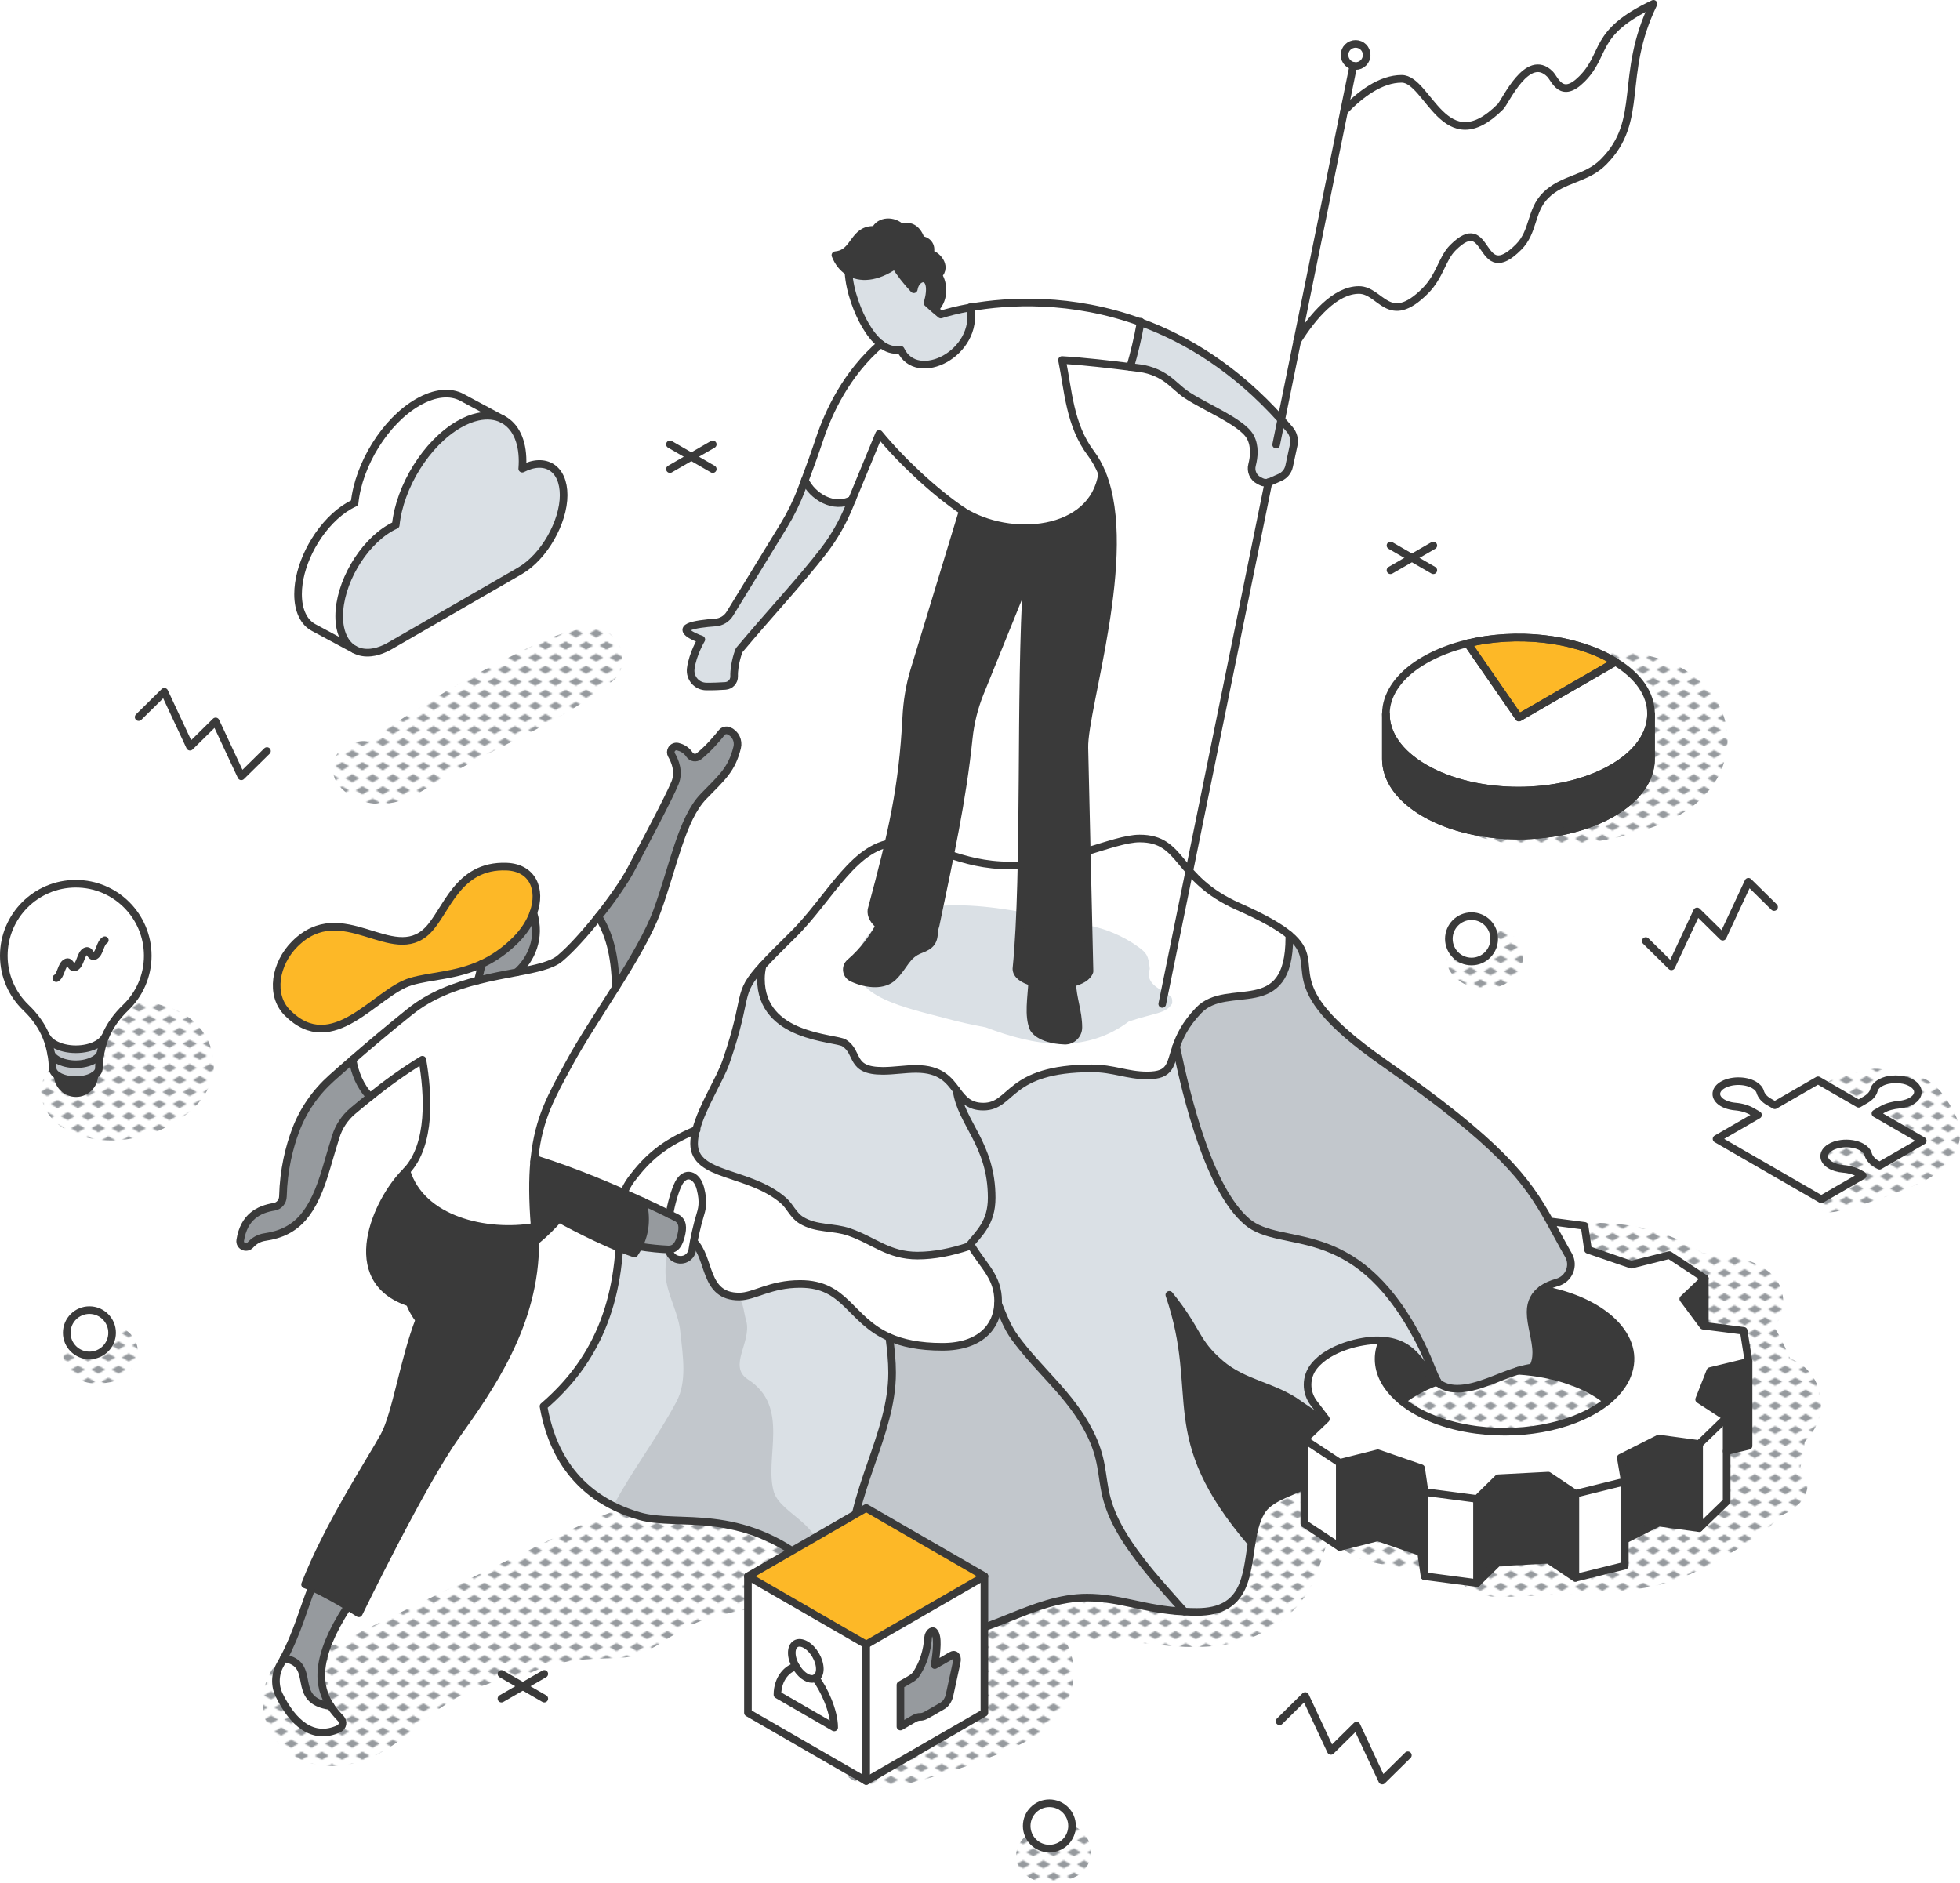 <?xml version="1.0" encoding="UTF-8"?>
<svg id="Calque_2" data-name="Calque 2" xmlns="http://www.w3.org/2000/svg" xmlns:xlink="http://www.w3.org/1999/xlink" viewBox="0 0 1542.87 1482.16">
  <defs>
    <style>
      .cls-1, .cls-2, .cls-3 {
        fill: none;
      }

      .cls-4 {
        fill: #c2c7cc;
      }

      .cls-5 {
        fill: #969a9e;
      }

      .cls-6, .cls-7 {
        fill: #fff;
      }

      .cls-6, .cls-2, .cls-3 {
        stroke: #3a3a3a;
        stroke-linecap: round;
        stroke-linejoin: round;
      }

      .cls-6, .cls-3 {
        stroke-width: 6px;
      }

      .cls-8 {
        fill: #3a3a3a;
      }

      .cls-9 {
        fill: #dae0e5;
      }

      .cls-10 {
        fill: #fdb827;
      }

      .cls-11 {
        fill: url(#New_Pattern);
      }

      .cls-2 {
        stroke-width: 3px;
      }

      .cls-12 {
        clip-path: url(#clippath);
      }
    </style>
    <clipPath id="clippath">
      <rect class="cls-1" x="0" width="16" height="19"/>
    </clipPath>
    <pattern id="New_Pattern" data-name="New Pattern" x="0" y="0" width="16" height="19" patternTransform="translate(-418.68 926.2)" patternUnits="userSpaceOnUse" viewBox="0 0 16 19">
      <g>
        <rect class="cls-1" x="0" width="16" height="19"/>
        <g class="cls-12">
          <polygon class="cls-5" points="16 22.18 10.5 19 16 15.82 21.5 19 16 22.18"/>
          <polygon class="cls-5" points="0 22.18 -5.5 19 0 15.82 5.5 19 0 22.18"/>
          <polygon class="cls-5" points="8 12.68 2.5 9.5 8 6.32 13.5 9.5 8 12.68"/>
          <polygon class="cls-5" points="16 3.18 10.5 0 16 -3.18 21.5 0 16 3.18"/>
          <polygon class="cls-5" points="0 3.18 -5.5 0 0 -3.18 5.5 0 0 3.18"/>
        </g>
      </g>
    </pattern>
  </defs>
  <g id="shadow">
    <path class="cls-11" d="M162.37,816.5c5.78,10.39,7.92,23.72,3.79,35.06-3.63,9.99-10.21,18.32-18.47,24.93-15.01,12.01-31.8,18.62-50.86,20.8-16.12,1.84-35.41-1.14-48.96-10.58-10.13-7.05-16.89-18.52-15.2-31.1.97-7.22,4.87-13.52,10.46-17.09-.08-9.27,2.74-18.64,8.65-26.51,13.48-17.93,34.43-24.31,56.28-23.47,21.36.82,43.33,8.21,54.31,27.96ZM1432.92,1112.53c-1.48,8.66-6.35,16.08-12.27,22.54-.89,6.87-1.94,13.61-3.42,20.19.6.59,1.18,1.23,1.73,1.94,4.71,6.1,5.13,14.16,1.47,20.89-3.91,7.2-11.54,12.38-20.01,15.55-.45.6-.89,1.21-1.36,1.8-6.39,8.01-15.07,14.07-23.73,19.4-8.08,4.98-16.24,9.86-24.56,14.43-18.4,10.1-37.82,18.28-58.71,21.15-21.95,3.01-44.19,3.82-66.31,4.9-10.54.51-21.1,1.25-31.64,1.48-5.43.12-10.91.37-16.33.28-3.37-.06-6.85-.7-10.16-1.45-2.29-.52-4.14-1.32-6.35-2.15.78.29,2.56,1.08-.97-.25-6-2.25-10.37-6.51-11.3-12.99-1.19-.05-2.39-.09-3.58-.16-15.31-.89-30.5-3.76-45.56-6.55-6.89-1.28-13.93-2.27-20.72-3.95-3.71-.92-7.49-1.92-11.01-3.4-3.04-1.28-5.08-2.93-7.79-4.75,1.2,1.33.86,1.16-1.03-.5-1.12-.66-2.03-1.52-2.75-2.59-4.44-5.45-5.49-11.83-3.05-17.29-.23.28-.44.54-.58.75-1.98,2.89-3.81,5.89-5.48,8.97-.83,1.54-1.57,3.13-2.38,4.69-1.96,3.77-.15-.16.35-1.11-3.16,5.11-4.43,12.3-6.52,17.91-2.76,7.4-5.69,15.03-9.91,21.77-13.05,20.83-35.17,34.59-59.01,39.65-25.25,5.35-49.96,2.29-75.27-.63-12.8-1.48-25.55-2.42-38.44-1.98-5.78.2-11.55.45-17.3,1.04,1.2,2.31,2.26,4.7,3.16,7.17,7.9,21.57-.33,46.56-17.91,60.73-16.19,13.05-35.92,20.02-55.17,27.33-18.91,7.18-38.53,13.1-58.23,17.72-9.37,2.2-21.02,3.36-30.34.32-10.87-3.55-22.86-11.44-22.03-24.36.49-7.64,5.89-13.22,13.59-13.59,2.55-.12,4.97-.1,7.52.5.5.12,1.19.32,1.79.55,1.09-.11,2.47-.15,3.55-.09l2.34-.31c.07-.02.14-.04.21-.05.03,0,.07-.02.1-.02-1.35-6.09-.91-12.15,2.47-18.41,3.32-6.15,9.05-10.65,15.75-12.59,1.31-.38,2.6-.62,3.89-.74,5.59-2.85,11.51-5.32,16.88-8.05,8.72-4.44,29.41-14.81,32.18-16.15-.01-.26-.03-.51-.05-.77-1.05-.4-2.1-.86-3.17-1.39-4.22-2.06-6.23-6.89-6.48-11.29-.3-5.35,1.89-9.84,5.05-13.76-.03-5.62,1.96-11.08,5.45-15.6,5.21-6.75,11.59-9.03,19.84-9.96,4.41-.5,8.76-.46,13.01.04,8.74-3.74,17.73-6.95,26.87-9.45,24.9-6.83,49.88-7.82,75.46-5.52,12.68,1.14,25.35,2.6,38.09,2.77,5.3.07,10.56-.17,15.83-.61.98-.35,2.48-.33,3.44-.52,2.26-.43,4.5-.94,6.73-1.52,2.71-.71,5.38-1.56,8.02-2.49.82-.29,1.95-.94,2.9-1.21,1.81-.91,3.6-1.84,5.34-2.89,1.37-.83,2.89-2.39,4.39-3.08.91-.82,1.79-1.67,2.64-2.55.48-.49.93-1,1.39-1.51.17-.35.49-.91.9-1.58-3.7-.38-7.3-2.11-10-4.82-10.39-10.39-5.97-27.82.59-38.9,5.55-9.38,12.95-18.34,20.96-25.71,8.78-8.07,18.96-17.13,30.75-20.21,9.44-2.47,17.44,1.81,21.73,8.53,5.11.81,10.06,3.14,14.18,6.93,10,9.18,9.61,26.74,0,35.99-.96.92-1.9,1.86-2.83,2.82,12.36-8.46,30.95-4.04,44.83-2.61,12.93,1.33,25.86,2.34,38.84,3.1,6.6.39,13.22.53,19.83.29,3.04-.11,6.08-.3,9.12-.58.33-.03,5.67-1.02,2.4-.21-3.35.83,1.67-.27,2.37-.39,5.96-1.02,11.94-2.4,17.78-3.95,9.39-2.5,18.66-5.21,27.72.21,7.24,4.33,10.04,11.86,9.32,19.77,8.14-.98,34.26-3.88,39.17-4.48.86-.11,4.93-.19,1.65-.2-2.95,0,0,0,.66-.12,2.23-.37,4.47-.71,6.69-1.13,9.07-1.69,17.83-4.22,26.46-7.43.44-.16.76-.28,1-.35.69-.34,5.51-2.66,7.44-3.64,3.87-1.96,7.68-4.04,11.45-6.19,3.2-1.83,6.37-3.72,9.52-5.63-2.97-4.28-5.24-10.31-4.69-14.77.28-2.27.61-4.53.99-6.78h-.08c.06-.21.12-.4.18-.6,2.03-11.63,5.66-22.79,12.58-32.71,3.58-5.14,7.6-9.97,11.78-14.64,1.52-1.7,3.07-3.38,4.57-5.1.58-.67,1.16-1.51,1.78-2.21.74-1.16,1.45-2.34,2.16-3.52.05-.18.1-.36.15-.54-.31-1.12-.57-2.25-.91-3.37-.82-2.72-1.8-5.4-2.82-8.05-.15-.39-.31-.78-.46-1.17-.56-1.18-1.12-2.36-1.68-3.53-8.82,6.42-19.48,6.97-28.08-.93-3.81-3.5-6.07-9.57-6.07-14.66,0-6,2.54-10.13,6.07-14.66,1.31-1.67,2.68-3.29,4.09-4.89-3.45-3.57-7.05-6.99-10.83-10.21-.94-.8-1.91-1.57-2.86-2.36-1.25-.91-2.49-1.83-3.76-2.71-4.06-2.81-8.25-5.43-12.59-7.79-2.47-1.35-4.99-2.62-7.55-3.8-.42-.19-1.59-.64-2.21-.88-.15-.05-.29-.1-.38-.13-4.81-1.75-9.73-3.14-14.73-4.23-1.13-.24-7.77-.76-8.45-1.5-.95-.1-1.9-.2-2.85-.29-4.82-.44-9.66-.7-14.5-.86-12.29-.4-24.28.73-36.3-2.44-10.22-2.69-16.66-12.28-17.12-22.48-.47-10.57,7.7-19.31,17.12-22.48,13.35-4.51,29.07-3.77,43.08-3.16,14.02.62,28.41,2.44,41.86,6.53,12.86,3.91,25.18,9.71,36.67,16.98,2.7-.02,5.4.08,8.14.32,15.03,1.33,32.56,5.13,44.49,14.79,7.21,5.84,11.47,15.55,10.82,24.82-.49,7.07-3.04,13.12-6.74,18.68,1.91,3.22,3.71,6.49,5.38,9.81,2.38,4.72,4.79,9.67,6.93,14.73,1.84.74,3.56,1.56,5.1,2.43,14.5,8.14,21.37,24.56,18.62,40.6ZM731.48,1348.04c-.24-.27-.74-.88-1.49-1.82-.02,0-.04,0-.07,0,2.92,3.86,3.44,4.47,1.55,1.83ZM617.59,1188.29c-6.18-2.53-12.55-4.62-18.94-6.38-14.69-4.03-29.76-6.36-44.6-9.69-7.22-1.62-14.37-3.55-21.32-6.1-1.41-.51-3.52-.93-4.72-1.82.12.09,3.48,1.57,1.22.5-.77-.36-1.55-.69-2.33-1.05-3.59-1.66-7.17-3.41-10.68-5.24-7.52-3.91-14.32-8.78-21.44-13.32-3.27-2.09-6.34-4.27-9.84-5.97-5.93-2.88-17.47-4.64-21.2,3.17-3.34,7-2.81,11.76.31,18.81,1.86,4.2,4.79,7.64,7.61,11.25,4.64,5.94,10.32,10.91,16.22,15.57-17.56,6.16-34.52,14.21-51.43,22.43l-188.45,91.63c-5.78-3.5-12.98-3.65-19.71-.34-13.93,6.84-21.19,22.39-21.37,37.38-.21,17.06,8.2,32.73,22.29,42.11,15.3,10.18,35.66,11.11,52.87,6.02,17.32-5.12,31.44-15.69,45.1-27.1,2.79-2.33,13.81-11.55,14.46-12.08.02-.02.04-.02.06-.04,6.03-4.11,11.97-8.22,18.37-11.75,3.05-1.68,6.16-3.27,9.31-4.76,1.26-.6,2.52-1.19,3.8-1.73.55-.23,1.78-.74,2.15-.89,6.81-2.67,13.76-4.96,20.8-6.93,7.08-1.99,14.25-3.65,21.47-5.05,33.08-15.57,67.14-8.86,82-13.49,18.75-5.85,32.32-19.7,50.23-26.59,38.15-14.66,95.22-10.19,95.22-47.97,0-15.39-11.24-31.99-27.48-40.57ZM1114.79,1158.01c8.16,2.25,14.74-.66,21.04-5.56.78-.6,1.54-1.22,2.31-1.83,2.65,2.2,5.76,3.89,9.22,4.88,12.52,3.59,24.76-3.44,35.36-9.48,6.56-3.74,12.86-7.9,19.17-12.04,2.25,2.27,4.86,4.09,7.48,5.2,7.76,3.27,18.74,2.14,24.56-4.65,2.73-3.18,5.2-6.58,7.68-9.96.76-1.05,1.53-2.09,2.31-3.12.35-.46,1.64-2.08,1.79-2.28,3.28-4.05,6.58-8.07,10.05-11.96,6.44-7.24,9.11-18.59,3.52-27.27-5.11-7.93-12.99-11.31-21.84-10.76-3.85-7.06-11.3-12.94-19.6-12.16-1.78.17-3.54.39-5.3.63-4.87-3.45-11.11-4.78-17.55-3.21-21.85,5.33-44.57,11.34-63.23,24.45-9.58,6.73-17.4,14.24-23.71,24.18-1.97,3.1-3.58,6.45-4.94,9.88-4.32,9.29-5.33,19.53-3.42,29.98,1.32,7.22,8.33,13.24,15.11,15.11ZM1134.6,637.23c-2.78-3.5-2.69-10.71,3.04-11.52,4.23-.6,8.1-2.02,12.1-2.85-3.31-2.88-6.17-6.43-8.37-10.84-10.86-21.71,2.22-42.33,18.13-56.93,10.22-9.38,21.73-17.71,34.09-24.04,25.3-12.95,54.28-20.03,82.77-18.03,34.35,2.4,70.75,17.49,81.33,53.41,4.81,16.34,1.55,34.72-7.53,48.99-10.1,15.88-24.86,25.85-41.94,32.93-27.4,11.34-58.63,16.54-88.15,17.35-15.78.43-31.72-.59-47.07-4.42-7.95-1.99-15.39-4.81-22.72-8.48-4.59-2.3-7.97-4.62-10.9-9.03-1.52-2.29-3.06-4.38-4.78-6.55ZM1309.01,589.4c.3-.55.62-1.41.97-2.06.02-.08.05-.17.07-.25-1.11,1.31-1.25,2.21-1.05,2.31ZM1304.9,572.69c-.11-.11-.23-.22-.35-.34-.49-.36-.98-.74-1.44-1.05-.43-.09-.16.46,1.78,1.39ZM1279.88,563.81c2.94,1.02,3.39.71,2.6.39-.79-.11-1.68-.2-2.44-.38-.05,0-.11,0-.16-.01ZM1223.72,572.23c-.15.23,2.19-.48,2.49-1.12h-.01s-.05.02-.07.03c-.35.27-1.5.73-2.41,1.09ZM1150.44,740.31c-9.61,3.49-14.82,14.02-9.49,23.33,12.15,21.22,50.94,19.59,57.44-5.7,2.03-7.89-.78-16.16-7.2-21.13-5.93-4.58-15.79-6.18-22.32-1.57-1.73,1.2-3.41,2.48-5.04,3.82-1.43-.07-2.94-.31-4.19-.26-5.47.74-6.58.89-3.33.44-2.04-.02-3.98.38-5.87,1.06ZM831.25,1436.72c-1.57.53-3.11,1.15-4.63,1.81-.19.07-.42.15-.69.25-1.38.33-2.73.79-4.13,1.08-4.39.92-8.68,1.64-12.53,4.23-10.11,6.79-13.21,21.11-3.9,30.25,11.13,10.92,29.85,9.15,42.71,2.3,9.6-5.12,12.99-17.68,8.94-27.28-3.97-9.42-15.44-16.26-25.77-12.65ZM1531.18,918.28c-12.59,11.6-30.74,17.99-46.53,23.75-7.89,2.88-15.88,5.45-23.94,7.77-3.1.89-6.4,1.82-9.59,2.32-.53.33-3.9,1.18-4.05,1.23-2.04.68-4.25.86-6.39,1.04-7,.58-12.87-5.35-14.96-11.39-1.84-5.34-.88-10.66,1.63-15.39-3.98-5.83-5.47-13.57-3.55-20.13,1.59-5.44,3.87-9.75,7.98-13.7,1.55-1.49,3.26-2.71,5.08-3.67,3.97-3.84,8.03-7.59,12.15-11.25-1.88-.24-3.76-.49-5.64-.75-6.28-.87-10.79-8.31-10.79-14.18,0-6.43,4.56-12.5,10.79-14.18,9.64-2.6,19.16-6.54,29.06-8.05,7.99-1.21,15.27.85,19.87,6.56,2.69-.81,5.54-1.36,8.6-1.58,12.81-.91,23.06,6.73,29.92,16.83,5.72,8.43,11.3,17.15,12,27.59.68,10.11-4.27,20.4-11.63,27.18ZM1493.74,888.71c-.6-1.07-1.27-2.11-1.9-2.41.48.96,1.11,1.76,1.9,2.41ZM267.94,619.76c8.54,9.11,20.97,13.62,33.36,13.07,12.24-.53,23.2-5.28,33.52-11.62,15.82-9.73,31.67-18.98,48.29-27.31,34.84-17.45,69.49-33.9,100.03-58.5,7.39-5.96,8.36-18.34,4.98-26.33-3.52-8.35-12.5-15.39-22.03-14.82-19.81,1.19-37.09,9.36-54.7,17.87-14.95,7.23-29.69,14.9-44.19,22.99-14.5,8.1-28.77,16.62-42.77,25.55-7,4.47-13.94,9.03-20.8,13.7-3.17,2.15-12.28,8.43-13.74,9.41-7.75-1.45-15.02,1.51-21.95,6.92-3.7,2.88-6.22,10.02-6.02,14.53.25,5.55,2.17,10.43,6.02,14.53ZM98.43,1046.86c-7.61-4.01-14.98-3.55-22.87-1.02-.52.17-1.06.29-1.59.42-3.13-.14-6.53.53-9.42,1.6-6.74,2.5-12.05,6.83-14.04,14.04-1.78,6.48-.17,15.02,5.17,19.56,5.61,4.77,10.91,7.1,18.27,7.69,3.31.27,6.38-.08,9.68-.52,4.73-.64,9.16-1.78,13.22-4.44,7.26-4.76,10.82-11.43,11.51-20,.54-6.65-4.14-14.26-9.93-17.31Z"/>
  </g>
  <g id="lineart">
    <g>
      <g>
        <path class="cls-7" d="M3,752.38c0,16.07,6.7,30.6,17.46,40.91,6.97,6.68,12.7,14.59,16.24,23.51l.32-.13c1.15,1.93,3.06,3.75,5.73,5.28,9.38,5.42,24.57,5.42,33.95,0,2.66-1.53,4.57-3.34,5.71-5.27l.22.09c3.54-8.91,9.25-16.83,16.22-23.49,10.76-10.31,17.47-24.84,17.47-40.91,0-31.29-25.37-56.66-56.66-56.66s-56.65,25.37-56.65,56.66Z"/>
        <path class="cls-4" d="M40.36,829.89c.64,3.61,1.01,7.29,1.09,11.01,0,2.1,1.34,4.19,4.02,5.91.39.27.84.52,1.31.76,1.78.92,3.84,1.61,6.03,2.07,2.19.46,4.51.69,6.85.69h0c4.66,0,9.31-.92,12.86-2.76.63-.33,1.22-.68,1.75-1.05,2.39-1.66,3.58-3.64,3.58-5.62.09-3.72.46-7.39,1.1-11.01-.97,1.64-2.59,3.18-4.87,4.5-7.97,4.6-20.88,4.6-28.86,0-2.27-1.31-3.89-2.85-4.86-4.49Z"/>
        <path class="cls-8" d="M46.78,847.57c-.46-.24-.91-.49-1.31-.76h0c.36,7.65,6.66,13.74,14.39,13.74s14.21-6.24,14.41-14.03c-.54.37-1.12.72-1.75,1.05-3.56,1.84-8.21,2.76-12.86,2.76h0c-2.33,0-4.66-.23-6.85-.69-2.19-.46-4.25-1.15-6.03-2.07Z"/>
        <path class="cls-4" d="M36.7,816.81c.46,1.11.86,2.24,1.23,3.39.91,2.81,1.64,5.68,2.21,8.59h.02c.07.37.14.73.21,1.11.97,1.64,2.59,3.17,4.86,4.49,7.97,4.6,20.89,4.6,28.86,0,2.28-1.31,3.9-2.85,4.87-4.5.06-.37.13-.73.21-1.1h0c.56-2.91,1.31-5.78,2.22-8.59.37-1.15.79-2.29,1.24-3.41l-.22-.09c-1.14,1.92-3.05,3.74-5.71,5.27-9.38,5.42-24.57,5.42-33.95,0-2.67-1.54-4.58-3.35-5.73-5.28l-.32.13Z"/>
      </g>
      <g>
        <path class="cls-3" d="M36.7,816.81c-3.54-8.92-9.26-16.83-16.24-23.51-10.76-10.31-17.46-24.84-17.46-40.91,0-31.29,25.36-56.66,56.65-56.66s56.66,25.37,56.66,56.66c0,16.07-6.71,30.6-17.47,40.91-6.96,6.67-12.68,14.58-16.22,23.49-.46,1.12-.88,2.25-1.24,3.41-.91,2.81-1.65,5.68-2.22,8.59h0c-.07.37-.14.73-.21,1.1-.64,3.62-1.01,7.3-1.1,11.01,0,1.98-1.19,3.96-3.58,5.62-.54.37-1.12.72-1.75,1.05-3.56,1.84-8.21,2.76-12.86,2.76h0c-2.33,0-4.66-.23-6.85-.69-2.19-.46-4.25-1.15-6.03-2.07-.46-.24-.91-.49-1.31-.76-2.68-1.72-4.02-3.81-4.02-5.91-.08-3.72-.45-7.39-1.09-11.01-.06-.38-.13-.74-.21-1.11h-.02c-.56-2.91-1.3-5.78-2.21-8.59-.38-1.14-.78-2.28-1.23-3.39Z"/>
        <path class="cls-3" d="M82.51,740.18c-3.83,2.2-3.83,10-7.65,12.21-3.82,2.22-3.82-5.6-7.64-3.39-3.82,2.21-3.82,10.02-7.64,12.22-3.84,2.22-3.84-5.59-7.65-3.39-3.83,2.21-3.83,10.02-7.65,12.22"/>
        <path class="cls-3" d="M40.34,829.88l.02.02c.97,1.64,2.59,3.17,4.86,4.49,7.97,4.6,20.89,4.6,28.86,0,2.28-1.31,3.9-2.85,4.87-4.5"/>
        <path class="cls-3" d="M37.02,816.68c1.15,1.93,3.06,3.75,5.73,5.28,9.38,5.42,24.57,5.42,33.95,0,2.66-1.53,4.57-3.34,5.71-5.27"/>
        <path class="cls-3" d="M45.47,846.82c.36,7.64,6.66,13.73,14.39,13.73s14.21-6.24,14.41-14.03"/>
      </g>
    </g>
    <g>
      <g>
        <path class="cls-9" d="M396.04,330.23c9.45,5.06,15.32,16.45,15.32,32.79,0,1.82-.08,3.65-.22,5.49,0,.16-.02.29-.04.44.03,0,.05,0,.07-.03,18.13-9.33,32.51-.32,32.51,20.89s-15.39,48.61-34.38,59.58l-93.79,54.13-8.34,4.81c-1.32.78-2.65,1.46-3.96,2.07-3.92,1.83-7.68,2.91-11.19,3.27-4.77.51-9.08-.27-12.73-2.25l-.23-.11c-5.56-3.08-9.52-8.91-11.18-17.05-.56-2.77-.86-5.81-.86-9.12,0-25.61,17.97-56.76,40.15-69.56,1.47-.84,2.93-1.58,4.36-2.24,3.12-30.31,24.19-64.52,49.72-79.25,5.21-3,10.22-4.99,14.93-6,7.31-1.61,13.91-.89,19.37,1.86l.5.27Z"/>
        <path class="cls-7" d="M363.76,312.91l31.77,17.05c-5.46-2.75-12.05-3.46-19.37-1.86-4.71,1.01-9.72,2.99-14.93,6-25.53,14.73-46.59,48.94-49.72,79.25-1.43.66-2.89,1.39-4.36,2.24-22.17,12.8-40.15,43.95-40.15,69.56,0,3.31.3,6.35.86,9.12,1.66,8.14,5.62,13.97,11.18,17.05l-32.14-17.27c-7.58-4.05-12.28-13.17-12.28-26.28,0-2.75.2-5.56.59-8.39,1.57-11.29,6.12-23.1,12.61-33.62,7.12-11.57,16.59-21.56,26.95-27.55,1.47-.84,2.92-1.59,4.35-2.24,3.11-30.31,24.18-64.52,49.7-79.25,13.54-7.82,25.8-8.72,34.82-3.88l.1.06Z"/>
      </g>
      <g>
        <path class="cls-3" d="M395.54,329.96l.5.27c9.45,5.06,15.32,16.45,15.32,32.79,0,1.82-.08,3.65-.22,5.49,0,.16-.02.29-.04.44.03,0,.05,0,.07-.03,18.13-9.33,32.51-.32,32.51,20.89s-15.39,48.61-34.38,59.58l-93.79,54.13-8.34,4.81c-1.32.78-2.65,1.46-3.96,2.07-3.92,1.83-7.68,2.91-11.19,3.27-4.77.51-9.08-.27-12.73-2.25l-.23-.11"/>
        <path class="cls-3" d="M395.54,329.96c-5.46-2.75-12.05-3.46-19.37-1.86-4.71,1.01-9.72,2.99-14.93,6-25.53,14.73-46.59,48.94-49.72,79.25-1.43.66-2.89,1.39-4.36,2.24-22.17,12.8-40.15,43.95-40.15,69.56,0,3.31.3,6.35.86,9.12,1.66,8.14,5.62,13.97,11.18,17.05l-32.14-17.27c-7.58-4.05-12.28-13.17-12.28-26.28,0-2.75.2-5.56.59-8.39,1.57-11.29,6.12-23.1,12.61-33.62,7.12-11.57,16.59-21.56,26.95-27.55,1.47-.84,2.92-1.59,4.35-2.24,3.11-30.31,24.18-64.52,49.7-79.25,13.54-7.82,25.8-8.72,34.82-3.88l.1.06,31.77,17.05Z"/>
      </g>
    </g>
    <g>
      <g>
        <g>
          <path class="cls-7" d="M1299.66,562.15v35.37c0,15.44-10.19,30.83-30.53,42.61-40.77,23.56-106.88,23.56-147.61,0-20.4-11.78-30.58-27.17-30.58-42.61v-35.37c0,15.44,10.19,30.87,30.58,42.61,40.73,23.55,106.84,23.55,147.61,0,20.39-11.74,30.53-27.17,30.53-42.61Z"/>
          <path class="cls-7" d="M1271.61,521.03l-75.97,43.87-40.37-58.41c37.84-9.07,83.08-4.72,113.86,13.07.84.48,1.68.98,2.48,1.47Z"/>
        </g>
        <g>
          <path class="cls-7" d="M1271.61,521.03c-.81-.49-1.64-.99-2.48-1.47-30.78-17.79-76.02-22.14-113.86-13.07-12.27,2.94-23.78,7.3-33.75,13.07-17.77,10.2-27.75,23.21-30.09,36.61-.32,1.99-.49,4-.49,5.99,0,15.44,10.19,30.87,30.58,42.61,40.73,23.55,106.84,23.55,147.61,0,20.39-11.74,30.53-27.17,30.53-42.61s-9.33-29.57-28.04-41.13"/>
          <path class="cls-7" d="M1090.93,562.15v35.37c0,15.44,10.19,30.83,30.58,42.61,40.73,23.56,106.84,23.56,147.61,0,20.34-11.78,30.53-27.17,30.53-42.61v-35.37"/>
          <polyline class="cls-7" points="1271.63 521.03 1271.61 521.03 1195.65 564.89 1155.27 506.49"/>
        </g>
      </g>
      <g>
        <g>
          <path class="cls-8" d="M1299.66,562.15v35.37c0,15.44-10.19,30.83-30.53,42.61-40.77,23.56-106.88,23.56-147.61,0-20.4-11.78-30.58-27.17-30.58-42.61v-35.37c0,15.44,10.19,30.87,30.58,42.61,40.73,23.55,106.84,23.55,147.61,0,20.39-11.74,30.53-27.17,30.53-42.61Z"/>
          <path class="cls-10" d="M1271.61,521.03l-75.97,43.87-40.37-58.41c37.84-9.07,83.08-4.72,113.86,13.07.84.48,1.68.98,2.48,1.47Z"/>
        </g>
        <g>
          <path class="cls-2" d="M1271.61,521.03c-.81-.49-1.64-.99-2.48-1.47-30.78-17.79-76.02-22.14-113.86-13.07-12.27,2.94-23.78,7.3-33.75,13.07-17.77,10.2-27.75,23.21-30.09,36.61-.32,1.99-.49,4-.49,5.99,0,15.44,10.19,30.87,30.58,42.61,40.73,23.55,106.84,23.55,147.61,0,20.39-11.74,30.53-27.17,30.53-42.61s-9.33-29.57-28.04-41.13"/>
          <path class="cls-2" d="M1090.93,562.15v35.37c0,15.44,10.19,30.83,30.58,42.61,40.73,23.56,106.84,23.56,147.61,0,20.34-11.78,30.53-27.17,30.53-42.61v-35.37"/>
          <polyline class="cls-2" points="1271.63 521.03 1271.61 521.03 1195.65 564.89 1155.27 506.49"/>
        </g>
      </g>
      <g>
        <g>
          <path class="cls-3" d="M1299.66,562.15v35.37c0,15.44-10.19,30.83-30.53,42.61-40.77,23.56-106.88,23.56-147.61,0-20.4-11.78-30.58-27.17-30.58-42.61v-35.37c0,15.44,10.19,30.87,30.58,42.61,40.73,23.55,106.84,23.55,147.61,0,20.39-11.74,30.53-27.17,30.53-42.61Z"/>
          <path class="cls-3" d="M1271.61,521.03l-75.97,43.87-40.37-58.41c37.84-9.07,83.08-4.72,113.86,13.07.84.48,1.68.98,2.48,1.47Z"/>
        </g>
        <g>
          <path class="cls-3" d="M1271.61,521.03c-.81-.49-1.64-.99-2.48-1.47-30.78-17.79-76.02-22.14-113.86-13.07-12.27,2.94-23.78,7.3-33.75,13.07-17.77,10.2-27.75,23.21-30.09,36.61-.32,1.99-.49,4-.49,5.99,0,15.44,10.19,30.87,30.58,42.61,40.73,23.55,106.84,23.55,147.61,0,20.39-11.74,30.53-27.17,30.53-42.61s-9.33-29.57-28.04-41.13"/>
          <path class="cls-3" d="M1090.93,562.15v35.37c0,15.44,10.19,30.83,30.58,42.61,40.73,23.56,106.84,23.56,147.61,0,20.34-11.78,30.53-27.17,30.53-42.61v-35.37"/>
          <polyline class="cls-3" points="1271.63 521.03 1271.61 521.03 1195.65 564.89 1155.27 506.49"/>
        </g>
      </g>
    </g>
    <g>
      <g>
        <polygon class="cls-8" points="1376.43 1072.04 1376.43 1138.24 1359.18 1142.42 1359.18 1115.8 1337.51 1101.69 1346.29 1079.36 1376.43 1072.04"/>
        <path class="cls-7" d="M1265.25,1102.94c4.7-3.8,8.63-8,11.63-12.55,1.7-2.51,3.08-5.13,4.15-7.86,11.58-29.4-18.31-58.65-67.42-67.36,3.36-2.47,7.51-4.27,12.1-5.56,9.28-2.61,13.74-13.12,8.94-21.48-5.56-9.7-10.09-18.36-14.72-26.65l27.4,3.6,2.74,18.8,34.07,11.72,29.95-7.54,27.9,18.39-16.94,16.15,15.64,21.04,1.27.15h.03l30.62,3.91,3.84,24.34-30.14,7.32-8.78,22.33,21.68,14.11-2.1,2.05-15.78,15.27-3.8,3.66-31.82-4.3-29.86,15.09,3.19,18.77-38.92,9.63-21.36-14.28-39.5,2.08-16.55,16.26-41.29-5.42-2.74-18.78-34.06-11.74-29.96,7.53-27.9-18.38,15.27-14.56,1.67-1.59c-4.13-5.42-7.22-9.47-9.58-12.59-6.48-8.56-6.46-20.48.24-28.89,12.1-15.18,37.87-20.43,49.38-20.43,1.64,0,3.21.06,4.71.18-.26.59-.52,1.18-.75,1.78-4.51,11.51-2.68,23.01,4.15,33.22,2.99,4.47,6.9,8.67,11.65,12.53,13.63,11.13,34.13,19.49,58.93,22.75,40.26,5.28,80.36-4.41,102.85-22.73Z"/>
        <polygon class="cls-7" points="1359.18 1142.42 1359.18 1182 1357.09 1184.04 1341.31 1199.32 1337.51 1202.99 1337.51 1167.89 1337.51 1167.87 1337.51 1136.79 1341.31 1133.12 1357.09 1117.85 1359.18 1115.8 1359.18 1142.42"/>
        <polygon class="cls-8" points="1341.98 1006.44 1341.98 1043.79 1341.94 1043.79 1340.68 1043.64 1325.04 1022.6 1341.98 1006.44"/>
        <polygon class="cls-8" points="1337.51 1167.89 1337.51 1202.99 1305.69 1198.69 1279.01 1212.17 1279.01 1166.35 1275.82 1147.58 1305.69 1132.49 1337.51 1136.79 1337.51 1167.87 1337.51 1167.89"/>
        <path class="cls-8" d="M1213.6,1015.17c49.11,8.7,79.01,37.96,67.42,67.36-1.06,2.73-2.45,5.34-4.15,7.86-3,4.56-6.93,8.75-11.63,12.55-13.63-11.1-34.12-19.46-58.91-22.71-3.82-.51-7.62-.87-11.4-1.11,3.88-1.18,7.74-2.1,11.58-2.56,2.03-3.49,2.75-7.4,2.75-11.55,0-10.27-4.46-21.96-4.46-32.11,0-8.09,3.4-13.78,8.79-17.73Z"/>
        <polygon class="cls-7" points="1279.01 1212.17 1279.01 1232.56 1240.09 1242.18 1240.09 1175.98 1279.01 1166.35 1279.01 1212.17"/>
        <polygon class="cls-8" points="1240.09 1175.98 1240.09 1242.18 1218.73 1227.9 1179.22 1229.96 1162.67 1246.26 1162.67 1180.04 1179.22 1163.78 1218.73 1161.7 1240.09 1175.98"/>
        <path class="cls-4" d="M1131.57,1087.59c-5.09-9.75-7.19-18.65-16.13-35.37-50.29-94.03-106.78-67.26-133.92-90.53-29.76-25.5-47.13-96.69-55.66-137.73,2.7-7.89,7.18-17.58,17.76-28.62,22.81-23.79,71.31,8.47,71.31-57.38,0-.61-.01-1.23-.03-1.85,30.39,25.32-17.57,36.23,74.01,100.26,92.53,64.68,112.54,92.02,131,125.09,4.63,8.3,9.17,16.95,14.72,26.65,4.8,8.36.34,18.87-8.94,21.48-4.59,1.29-8.74,3.08-12.1,5.56-5.39,3.95-8.79,9.64-8.79,17.73,0,10.16,4.46,21.84,4.46,32.11,0,4.15-.72,8.06-2.75,11.55-3.85.46-7.71,1.38-11.58,2.56-15.93,4.86-32.07,14.16-47.88,14.16-6.36,0-11.03-1.73-14.82-4.45-.23-.42-.45-.84-.67-1.25Z"/>
        <polygon class="cls-7" points="1162.67 1180.04 1162.67 1246.26 1121.38 1240.82 1121.38 1174.63 1162.67 1180.04"/>
        <path class="cls-7" d="M1131.57,1087.59c.21.41.44.83.67,1.25-.45-.31-.88-.64-1.3-1,.2-.09.42-.16.63-.25Z"/>
        <path class="cls-9" d="M1088.41,1055.38c-1.49-.12-3.06-.18-4.71-.18-11.51,0-37.28,5.24-49.38,20.43-6.7,8.4-6.72,20.32-.24,28.89,2.35,3.13,5.45,7.18,9.58,12.59l-1.67,1.59c-7.6-5.26-17.39-11.7-19.45-13.24-19.25-14.2-43.35-15.98-61.85-31.91-20.63-17.79-16.76-25.15-40.22-54.18,27.37,80.31-8.17,110.16,64.75,195.49-4.12,25.69-4.63,54.14-42.95,54.14-3.43,0-6.72-.1-9.87-.26-5.16-5.59-10.24-11.55-15.61-17.58-65.21-73.33-37.97-81.99-59.11-123.66-15.15-29.88-39.89-48.37-59.09-74.85-5.86-8.08-9.22-17.33-12.95-26.47h-.01c.03-.57.04-1.13.04-1.7,0-19.13-11.08-27.06-21.22-43.94-.7.24-1.4.47-2.1.7,8.4-10.47,18.28-18.44,18.28-38.29,0-42.06-24.09-58.68-27.61-84.52,4.98,6.66,9.63,12.76,21.02,12.76,23.5,0,18.43-30.13,85.5-30.13,17,0,27.72,5.6,43.44,5.6,18.92,0,17.99-8.41,22.88-22.69,8.52,41.04,25.9,112.23,55.66,137.73,27.15,23.27,83.63-3.5,133.92,90.53,8.94,16.72,11.04,25.62,16.13,35.37-.21.09-.43.16-.63.25-12.21-9.97-15.53-30.35-42.52-32.45Z"/>
        <polygon class="cls-8" points="1121.38 1174.63 1121.38 1240.82 1118.64 1222.02 1084.59 1210.28 1054.63 1217.85 1054.63 1151.64 1084.59 1144.11 1118.64 1155.84 1121.38 1174.63"/>
        <path class="cls-8" d="M1088.41,1055.38c27,2.11,30.32,22.48,42.52,32.45-10.67,3.93-20.04,9.04-27.48,15.08-4.75-3.86-8.66-8.06-11.65-12.53-6.82-10.21-8.66-21.71-4.15-33.22.24-.6.49-1.19.75-1.78Z"/>
        <polygon class="cls-7" points="1054.63 1151.64 1054.63 1217.85 1026.73 1199.44 1026.73 1169.39 1026.73 1162.11 1026.73 1133.26 1054.63 1151.64"/>
        <path class="cls-8" d="M1042,1118.7l-15.27,14.56v36.13c-11.78,6.1-27.52,9.89-33.92,20.56-4.21,7.03-6.13,15.8-7.59,24.91-72.91-85.33-37.38-115.18-64.75-195.49,23.46,29.04,19.59,36.4,40.22,54.18,18.49,15.93,42.6,17.71,61.85,31.91,2.06,1.54,11.85,7.98,19.45,13.24Z"/>
        <path class="cls-7" d="M1014.91,736.13c.02.62.03,1.24.03,1.85,0,65.84-48.5,33.58-71.31,57.38-10.59,11.04-15.07,20.73-17.76,28.62-4.89,14.27-3.95,22.69-22.88,22.69-15.72,0-26.44-5.6-43.44-5.6-67.07,0-62,30.13-85.5,30.13-11.39,0-16.04-6.09-21.02-12.76-6.02-8.05-12.51-16.93-31.92-16.93-8.66,0-17.42,1.55-26.17,1.55-26.35,0-18.3-14.2-30.42-21.97-6.93-4.45-65.54-3.79-65.54-50.54,0-3.54.48-7.01,1.33-10.41,5.48-5.99,13.1-13.64,23.9-24.28,29.66-29.22,48.92-72.52,82.88-72.52,27.6,0,45.43,18.05,88.34,18.05s80.74-21.27,101.63-21.27c34.72,0,27.79,31.44,77.64,53.55,20.4,9.05,32.7,16.18,40.21,22.45Z"/>
        <path class="cls-9" d="M856.96,728.57c-52.86-10.4-114.39-28.02-161.66-3.38-10.49,7.34-18.37,17.27-21.05,29.33-7.27,30.11,41.53,39.45,68.52,46.72,11.53,3.14,22.26,5.55,33.06,7.5,37.99,14.42,77.44,21.69,112.75-4.57,20.7-7.01,29.24-6.01,34.14-14.22.1-2.08.1-4.16-.94-5.2-7.27-6.23-20.76-9.34-16.72-22.02-.96-10.77-2.78-12.65-8.78-17.09-11.99-8.82-26.71-14.73-39.32-17.07Z"/>
        <path class="cls-4" d="M916.79,1251.16c5.37,6.03,10.46,11.99,15.61,17.58-31.83-1.69-50.65-11.04-76.72-11.04-43.65,0-78.03,31.55-122.75,31.55-28.65,0-45.65-11.23-61.06-25.57-1.89-11.37-3-22.85-3-34.43,0-55.12,33.37-99.36,33.37-148.57,0-9.41-1.02-18.65-2.19-27.88,10.18,4.49,23.36,7.47,41.71,7.47,29.72,0,43.1-15.75,43.87-34.1h.01c3.73,9.13,7.09,18.39,12.95,26.47,19.2,26.48,43.94,44.97,59.09,74.85,21.14,41.67-6.1,50.33,59.11,123.66Z"/>
        <path class="cls-7" d="M762.35,981.24c.7-.23,1.4-.46,2.1-.7,10.14,16.88,21.22,24.81,21.22,43.94,0,.57-.01,1.13-.04,1.7-.76,18.34-14.14,34.1-43.87,34.1-18.34,0-31.53-2.98-41.71-7.47-31.32-13.83-34.06-42.02-70.17-42.02-23.69,0-36.19,9.93-48,9.93-28.23,0-22.32-29.97-35.95-43.35-17.93-17.6-53.5-5.17-55.39-36.87,1.5-4.33,3.68-8.43,6.46-12.13,12.49-16.62,25.32-28.16,50.87-38.78-.97,3.75-1.53,7.36-1.53,10.76,0,26.45,43.58,21.44,70.35,44.81,5.34,4.67,7.66,11.53,13.98,15.42,11.86,7.31,25.17,4.96,37.82,9.37,19.6,6.82,30.83,18.53,53.75,18.53,13.13,0,26.62-2.79,40.11-7.23Z"/>
        <path class="cls-9" d="M547.87,889.59c4.66-18.22,18.76-39.6,23.61-53.67,18.7-54.19,7.22-52.2,28.82-75.78-.85,3.41-1.33,6.88-1.33,10.41,0,46.75,58.61,46.09,65.54,50.54,12.12,7.77,4.07,21.97,30.42,21.97,8.75,0,17.51-1.55,26.17-1.55,19.41,0,25.9,8.88,31.92,16.93,3.51,25.85,27.61,42.46,27.61,84.52,0,19.85-9.88,27.82-18.28,38.29-13.49,4.44-26.97,7.23-40.11,7.23-22.92,0-34.15-11.7-53.75-18.53-12.65-4.41-25.95-2.06-37.82-9.37-6.32-3.89-8.64-10.75-13.98-15.42-26.77-23.37-70.35-18.37-70.35-44.81,0-3.4.56-7.01,1.53-10.76Z"/>
        <path class="cls-9" d="M700.06,1052.81c1.17,9.23,2.19,18.46,2.19,27.88,0,49.21-33.37,93.45-33.37,148.57,0,11.58,1.11,23.06,3,34.43-10.46-9.71-20.17-20.86-32.28-30.89-57.43-47.54-105.39-30.34-136.19-39.22-53.83-15.55-70.24-55.97-75.58-86.46,39.74-34.12,61.91-79.87,60.18-150.49-.13-5.52.73-10.99,2.54-16.13,1.89,31.7,37.46,19.27,55.39,36.87,13.63,13.38,7.72,43.35,35.95,43.35,11.81,0,24.32-9.93,48-9.93,36.12,0,38.86,28.19,70.17,42.02Z"/>
        <path class="cls-7" d="M551.79,986.14c1.1,4.87,2.81,9.57,5.13,13.94-1.66-4.67-3.1-9.55-5.13-13.94Z"/>
        <path class="cls-4" d="M609.31,1175.09c-8.31-26.99,13.5-67.48-20.76-89.28-15.57-10.38,3.11-29.07-1.04-45.68-2.08-6.23-2.08-15.57-6.23-17.65-1.51-.64-2.95-1.35-4.35-2.1-12.25-1.83-16.58-10.62-20-20.29-2.32-4.37-4.04-9.07-5.13-13.94-1.52-3.29-3.36-6.31-5.86-8.77-5.05-4.96-11.5-7.54-18.21-9.39-1.1,12.94-5.05,25.38-3.54,38.92,2.08,14.53,10.38,28.03,11.42,42.56,2.08,18.69,5.19,38.41-3.11,53.98-15.51,29.07-34.63,53.63-49.77,82.1,6.2,3.11,13.06,5.82,20.69,8.03,30.8,8.89,78.76-8.32,136.19,39.22.74.61,1.44,1.24,2.16,1.85.65-2.53,1.27-5.08,1.81-7.67,6.23-25.95-28.03-34.26-34.26-51.91Z"/>
      </g>
      <g>
        <path class="cls-3" d="M600.31,760.13c-.85,3.41-1.33,6.88-1.33,10.41,0,46.75,58.61,46.09,65.54,50.54,12.12,7.77,4.07,21.97,30.42,21.97,8.75,0,17.51-1.55,26.17-1.55,19.41,0,25.9,8.88,31.92,16.93,4.98,6.66,9.63,12.76,21.02,12.76,23.5,0,18.43-30.13,85.5-30.13,17,0,27.72,5.6,43.44,5.6,18.92,0,17.99-8.41,22.88-22.69,2.7-7.89,7.18-17.58,17.76-28.62,22.81-23.79,71.31,8.47,71.31-57.38,0-.61-.01-1.23-.03-1.85h0"/>
        <path class="cls-3" d="M762.34,981.25h.01c8.4-10.48,18.28-18.45,18.28-38.3,0-42.06-24.09-58.68-27.61-84.52"/>
        <path class="cls-3" d="M548.36,889.38c-.16.06-.32.13-.48.2-25.56,10.63-38.39,22.16-50.87,38.78-2.78,3.71-4.95,7.8-6.46,12.13-1.81,5.14-2.67,10.61-2.54,16.13,1.73,70.63-20.44,116.37-60.18,150.49,5.34,30.49,21.75,70.91,75.58,86.46,30.8,8.89,78.76-8.32,136.19,39.22,12.11,10.03,21.83,21.17,32.28,30.89,15.41,14.34,32.41,25.57,61.06,25.57,44.72,0,79.09-31.55,122.75-31.55,26.07,0,44.89,9.35,76.72,11.04,3.15.16,6.44.26,9.87.26,38.32,0,38.84-28.45,42.95-54.14,1.46-9.11,3.37-17.88,7.59-24.91,6.39-10.67,22.14-14.45,33.92-20.56"/>
        <path class="cls-3" d="M700.06,1052.81c1.17,9.23,2.19,18.46,2.19,27.88,0,49.21-33.37,93.45-33.37,148.57,0,11.58,1.11,23.06,3,34.43"/>
        <path class="cls-3" d="M785.64,1026.19c3.73,9.13,7.09,18.39,12.95,26.47,19.2,26.48,43.94,44.97,59.09,74.85,21.14,41.67-6.1,50.33,59.11,123.66,5.37,6.03,10.46,11.99,15.61,17.58"/>
        <path class="cls-3" d="M985.23,1214.86c-72.91-85.33-37.38-115.18-64.75-195.49,23.46,29.04,19.59,36.4,40.22,54.18,18.49,15.93,42.6,17.71,61.85,31.91,2.06,1.54,11.85,7.98,19.45,13.24"/>
        <path class="cls-3" d="M925.86,823.97c8.52,41.04,25.9,112.23,55.66,137.73,27.15,23.27,83.63-3.5,133.92,90.53,8.94,16.72,11.04,25.62,16.13,35.37.21.41.44.83.67,1.25,0,.01.01.01.01.02"/>
        <path class="cls-3" d="M1219.92,961.48l27.4,3.6,2.74,18.8,34.07,11.72,29.95-7.54,27.9,18.39-16.94,16.15,15.64,21.04,1.27.15h.03l30.62,3.91,3.84,24.34-30.14,7.32-8.78,22.33,21.68,14.11-2.1,2.05-15.78,15.27-3.8,3.66-31.82-4.3-29.86,15.09,3.19,18.77-38.92,9.63-21.36-14.28-39.5,2.08-16.55,16.26-41.29-5.42-2.74-18.78-34.06-11.74-29.96,7.53-27.9-18.38,15.27-14.56,1.67-1.59c-4.13-5.42-7.22-9.47-9.58-12.59-6.48-8.56-6.46-20.48.24-28.89,12.1-15.18,37.87-20.43,49.38-20.43,1.64,0,3.21.06,4.71.18,27,2.11,30.32,22.48,42.52,32.45.42.35.85.69,1.3,1,3.79,2.72,8.46,4.45,14.82,4.45,15.81,0,31.95-9.31,47.88-14.16,3.88-1.18,7.74-2.1,11.58-2.56,2.03-3.49,2.75-7.4,2.75-11.55,0-10.27-4.46-21.96-4.46-32.11,0-8.09,3.4-13.78,8.79-17.73,3.36-2.47,7.51-4.27,12.1-5.56,9.28-2.61,13.74-13.12,8.94-21.48-5.56-9.7-10.09-18.36-14.72-26.65-18.46-33.07-38.47-60.41-131-125.09-91.58-64.04-43.62-74.95-74.01-100.26-7.51-6.27-19.82-13.4-40.21-22.45-49.85-22.11-42.92-53.55-77.64-53.55-20.89,0-60.4,21.27-101.63,21.27s-60.74-18.05-88.34-18.05c-33.96,0-53.22,43.3-82.88,72.52-10.8,10.64-18.42,18.29-23.9,24.28-21.6,23.59-10.12,21.59-28.82,75.78-4.85,14.07-18.95,35.45-23.61,53.67-.97,3.75-1.53,7.36-1.53,10.76,0,26.45,43.58,21.44,70.35,44.81,5.34,4.67,7.66,11.53,13.98,15.42,11.86,7.31,25.17,4.96,37.82,9.37,19.6,6.82,30.83,18.53,53.75,18.53,13.13,0,26.62-2.79,40.11-7.23.7-.23,1.4-.46,2.1-.7,10.14,16.88,21.22,24.81,21.22,43.94,0,.57-.01,1.13-.04,1.7-.76,18.34-14.14,34.1-43.87,34.1-18.34,0-31.53-2.98-41.71-7.47-31.32-13.83-34.06-42.02-70.17-42.02-23.69,0-36.19,9.93-48,9.93-28.23,0-22.32-29.97-35.95-43.35-17.93-17.6-53.5-5.17-55.39-36.87v-.02"/>
        <path class="cls-3" d="M1213.6,1015.17c49.11,8.7,79.01,37.96,67.42,67.36-1.06,2.73-2.45,5.34-4.15,7.86-3,4.56-6.93,8.75-11.63,12.55-22.49,18.32-62.6,28.01-102.85,22.73-24.8-3.26-45.31-11.62-58.93-22.75-4.75-3.86-8.66-8.06-11.65-12.53-6.82-10.21-8.66-21.71-4.15-33.22.24-.6.49-1.19.75-1.78h.01"/>
        <path class="cls-3" d="M1103.45,1102.94v-.02c7.45-6.04,16.82-11.14,27.49-15.08.2-.09.42-.16.63-.25h.01"/>
        <path class="cls-3" d="M1194.93,1079.12c3.78.24,7.59.6,11.4,1.11,24.79,3.25,45.29,11.61,58.91,22.71v.02"/>
        <line class="cls-3" x1="1054.63" y1="1151.64" x2="1054.63" y2="1217.85"/>
        <line class="cls-3" x1="1121.38" y1="1174.63" x2="1121.38" y2="1240.82"/>
        <line class="cls-3" x1="1162.67" y1="1180.04" x2="1162.67" y2="1246.26"/>
        <line class="cls-3" x1="1240.09" y1="1175.98" x2="1240.09" y2="1242.18"/>
        <polyline class="cls-3" points="1279.01 1166.35 1279.01 1212.17 1279.01 1232.56 1240.09 1242.18 1218.73 1227.9 1179.22 1229.96 1162.67 1246.26 1121.38 1240.82 1118.64 1222.02 1084.59 1210.28 1054.63 1217.85 1026.73 1199.44 1026.73 1169.39 1026.73 1162.11 1026.73 1133.26"/>
        <polyline class="cls-3" points="1376.43 1072.04 1376.43 1138.24 1359.18 1142.42"/>
        <polyline class="cls-3" points="1337.51 1136.79 1337.51 1167.87 1337.51 1167.89 1337.51 1202.99"/>
        <polyline class="cls-3" points="1359.18 1115.8 1359.18 1142.42 1359.18 1182 1357.09 1184.04 1341.31 1199.32 1337.51 1202.99 1305.69 1198.69 1279.01 1212.17"/>
        <line class="cls-3" x1="1341.98" y1="1006.44" x2="1341.98" y2="1043.79"/>
      </g>
    </g>
    <g id="ok">
      <g>
        <g>
          <path class="cls-7" d="M774.91,1240.9v107.47l-93.08,53.72v-107.45l93.08-53.73ZM753.3,1307.25c.35-3.56-1.58-5.61-4.23-4.07l-13.27,7.66c1.56-11.4,3.01-22.48-.59-26.32-1.45-1.56-4.35,1.3-4.59,4.49-.84,11.14-3.89,20.25-8.72,27.92-2.47,3.93-4.01,4.24-13.09,9.49v32.78l8.15-4.71c1.65-.82,4.19-2.94,7.45-2.9,3,.02,3.89-.85,17.71-8.82,2.42-1.4,4.56-4.7,5.31-8.19,1.04-4.77,4.12-18.94,4.15-19.06h.01c1.53-7.14,1.62-7.24,1.72-8.26Z"/>
          <polygon class="cls-10" points="774.91 1240.9 681.83 1294.64 588.77 1240.9 681.83 1187.16 774.91 1240.9"/>
          <path class="cls-5" d="M749.06,1303.18c2.65-1.54,4.59.52,4.23,4.07-.1,1.02-.19,1.13-1.72,8.26h-.01c-.03.13-3.11,14.29-4.15,19.06-.75,3.49-2.89,6.79-5.31,8.19-13.82,7.97-14.71,8.84-17.71,8.82-3.26-.04-5.79,2.08-7.45,2.9l-8.15,4.71v-32.78c9.08-5.24,10.62-5.56,13.09-9.49,4.83-7.67,7.88-16.78,8.72-27.92.24-3.19,3.14-6.05,4.59-4.49,3.6,3.84,2.15,14.92.59,26.32l13.27-7.66Z"/>
          <path class="cls-7" d="M681.83,1294.64v107.45l-93.06-53.72v-107.47l93.06,53.73ZM611.99,1334.13l44.66,25.79c0-13.02-8.27-30.63-14.63-38.86,2.04-1.13,3.33-3.6,3.33-7.15,0-7.03-4.96-15.57-11.04-19.08-6.06-3.5-11.03-.69-11.03,6.34,0,3.55,1.29,7.51,3.34,10.99h-.01c-6.35.89-14.64,8.94-14.64,21.96Z"/>
          <path class="cls-7" d="M656.65,1359.92l-44.66-25.79c0-13.01,8.29-21.06,14.64-21.96h.01c.37.64.76,1.26,1.18,1.86,1.83,2.61,4.07,4.85,6.5,6.24,2.44,1.41,4.67,1.77,6.51,1.27.42-.12.82-.27,1.19-.48,6.35,8.23,14.63,25.83,14.63,38.86Z"/>
          <path class="cls-7" d="M645.36,1313.92c0,3.55-1.29,6.02-3.33,7.15-.38.21-.77.37-1.19.48-1.84.51-4.07.14-6.51-1.27-2.43-1.4-4.67-3.63-6.5-6.24-.42-.6-.82-1.21-1.18-1.86-2.05-3.48-3.34-7.45-3.34-10.99,0-7.03,4.96-9.84,11.03-6.34,6.07,3.5,11.04,12.05,11.04,19.08Z"/>
        </g>
        <g>
          <polygon class="cls-3" points="588.77 1240.9 681.83 1187.16 774.91 1240.9 681.83 1294.64 588.77 1240.9"/>
          <line class="cls-3" x1="681.83" y1="1294.64" x2="681.83" y2="1402.09"/>
          <polyline class="cls-3" points="588.77 1240.9 588.77 1348.37 681.83 1402.09 774.91 1348.37 774.91 1240.9"/>
          <path class="cls-3" d="M626.64,1312.17c.37.64.76,1.26,1.18,1.86,1.83,2.61,4.07,4.85,6.5,6.24,2.44,1.41,4.67,1.77,6.51,1.27.42-.12.82-.27,1.19-.48,2.04-1.13,3.33-3.6,3.33-7.15,0-7.03-4.96-15.57-11.04-19.08-6.06-3.5-11.03-.69-11.03,6.34,0,3.55,1.29,7.51,3.34,10.99Z"/>
          <path class="cls-3" d="M626.63,1312.17c-6.35.89-14.64,8.94-14.64,21.96l44.66,25.79c0-13.02-8.27-30.63-14.63-38.86"/>
          <path class="cls-3" d="M751.58,1315.52c1.53-7.14,1.62-7.24,1.72-8.26.35-3.56-1.58-5.61-4.23-4.07l-13.27,7.66c1.56-11.4,3.01-22.48-.59-26.32-1.45-1.56-4.35,1.3-4.59,4.49-.84,11.14-3.89,20.25-8.72,27.92-2.47,3.93-4.01,4.24-13.09,9.49v32.78l8.15-4.71c1.65-.82,4.19-2.94,7.45-2.9,3,.02,3.89-.85,17.71-8.82,2.42-1.4,4.56-4.7,5.31-8.19,1.04-4.77,4.12-18.94,4.15-19.06"/>
        </g>
      </g>
    </g>
    <g>
      <g>
        <path class="cls-7" d="M1301.59,3c-27.68,56.91-6.4,91.65-39.55,124.68-13.67,13.63-31.87,12.67-45.41,26.21-12.03,12.01-8.95,28.31-21.26,40.62-31.98,31.97-22.13-29.09-51.73.51-8.55,8.55-10.06,22.3-21.73,33.98-28.99,28.99-34.82-.71-52.16-.71-18.65,0-36.24,20.48-48.57,40.25,15.61-76.68,29.06-142.71,36.87-181.11h.01c12.78-13.34,28.85-25.36,45.32-25.36,21.01,0,33.73,65.96,77.77,21.91,3.94-3.94,21.21-43.42,38.97-25.66,4.01,4.01,8.84,20.16,25.09,3.91,20.02-20.02,7.79-36.29,56.39-59.22Z"/>
        <circle class="cls-7" cx="1067.09" cy="43.28" r="8.72"/>
        <path class="cls-9" d="M1008.57,330.41c2.25,2.51,4.49,5.1,6.73,7.75,2.87,3.4,4,7.94,3.06,12.29l-3.59,16.64c-.84,3.87-3.47,7.1-7.09,8.72l-8.05,3.58c-.37.16-.74.3-1.12.4h0c-1.9.53-3.94.32-5.72-.59l-1.85-.95c-4.44-2.29-6.63-7.36-5.36-12.2,1.59-6.08,2.57-14.64-1.32-21.98-6.91-13.06-42.61-26.11-54.52-36.47-3.04-2.65-5.75-4.98-8.1-6.96-6.89-5.81-15.28-9.53-24.2-10.74-2.19-.29-4.81-.64-7.77-1.02,3.17-10.79,6-22.52,8.24-35.18,36.42,13.3,74.89,36.82,110.66,76.72Z"/>
        <path class="cls-7" d="M897.91,253.69c-2.25,12.66-5.07,24.39-8.24,35.18-14.44-1.85-36.66-4.46-53.68-5.44,4.87,23.72,5.96,51.19,22.74,73.45,3.57,4.74,6.49,10.08,8.86,15.92-6.87,47.74-72.89,52.93-109.73,29.47-21.77-14.6-48.23-39.22-65.8-60.65l-21.36,51.74c-14.42,7.87-31.21-2.68-37.09-15.24h0c3.69-9.9,7.95-21.65,11.49-32.28,7.22-21.64,21.26-51.83,48.17-75.04,4.59,3.56,9.81,5.45,15.75,4.6,12.78,27.36,61.95,2.72,54.87-33.38,29.46-5.23,79.45-8.25,134.03,11.67Z"/>
        <path class="cls-8" d="M867.58,372.81c25.64,63.32-14.66,184.5-13.99,215.86.73,34.26,4.04,176.11,4.04,176.11-1.48,4.38-6.78,7.36-13.61,9.02-9.61,2.33-22.26,2.03-31.51-.66-7.17-2.06-12.3-5.57-12.43-10.38,7.63-76.68,2.43-217.25,8.4-308.74l-37.02,91.4c-4.64,11.47-7.62,23.53-8.9,35.84-5.1,49.24-14.68,92.3-26.09,147.17-.26,1.26-.69,2.4-1.26,3.4-6.43,11.37-31.03,6.65-42.88-3.16-4.35-3.61-6.99-7.91-6.35-12.36,16.52-61.16,24.58-96.57,27.38-151.25.64-12.56,2.59-25.06,6.24-37.09l38.24-125.71c36.84,23.46,102.87,18.27,109.73-29.47Z"/>
        <path class="cls-8" d="M844.03,773.8c.3,11.96,4.84,22.62,4.84,35,0,5.91-4.93,10.69-10.84,10.45-20.56-.87-24.51-9.71-24.51-9.71-4.27-9.8-1.55-24.49-.99-36.38h0c9.25,2.68,21.9,2.98,31.51.64Z"/>
        <path class="cls-9" d="M763.88,242.02c7.08,36.1-42.09,60.74-54.87,33.38-5.94.85-11.17-1.04-15.75-4.6-4.69-3.64-8.7-9.01-12.18-14.98-5.28-9.08-12.36-25.97-13.19-41.94,8.94,5.62,21.89,5.01,36.75-5.23,3.59,6.1,8.77,12.66,14.68,19.05,1.73-11.85,17.84-13.78,10.86,10.84,1.85,1.71,3.71,3.37,5.56,4.99,1.63,1.41,3.26,2.78,4.87,4.09,4.51-1.49,12.52-3.7,23.27-5.6Z"/>
        <path class="cls-8" d="M667.89,213.88c-4.56-2.86-8.08-7.34-10.28-12.99,12.48-1.11,13.45-12.97,22.2-18.05,2.55-1.48,6.11-2.18,9.05-1.72,3.57-7.78,14.71-7.91,20.53-1.95,8.03-2.69,13.1,1.98,15.63,9.59,5.92.67,8.88,5.66,6.82,11.15,4.64-.15,14.28,9.39,6.68,16.79,3.21,3.98,6.6,17.52-2.77,26.83-1.85-1.61-3.71-3.28-5.56-4.99,6.97-24.62-9.13-22.7-10.86-10.84-5.91-6.39-11.09-12.95-14.68-19.05-14.86,10.24-27.81,10.85-36.75,5.23Z"/>
        <path class="cls-8" d="M735.22,731.84c.51,9.31-2.65,12.69-10.36,15.53-11.69,4.31-12.92,13.23-21.84,21.84-6.96,6.72-19.91,6.32-32.14.71-4.84-2.22-5.82-8.68-1.77-12.13,11.21-9.55,18.69-20.72,23.23-29.1,11.85,9.81,36.45,14.53,42.88,3.16Z"/>
        <path class="cls-9" d="M670.69,393.37l-2.39,5.77c-5.1,12.35-11.75,24.02-19.92,34.59-18,23.32-41.38,48.25-66.18,77.75-.39-.32-4.58,11.34-4.31,20.96.11,3.98-2.93,7.31-6.89,7.57-4.29.28-9.82.54-15.1.46-7.44-.11-13.09-6.67-12.16-14.06,1.43-11.4,8.32-22.94,8.32-22.94,0,0-17.95-6.08-9.62-9.93,3.99-1.84,12.72-2.88,20.76-3.45,4.66-.34,8.87-2.9,11.31-6.89l42.48-69.41c5.47-8.95,10.1-18.39,13.81-28.2.88-2.31,1.82-4.83,2.8-7.46,5.88,12.56,22.66,23.1,37.09,15.24Z"/>
      </g>
      <g>
        <path class="cls-3" d="M633.6,378.12c3.69-9.89,7.95-21.64,11.49-32.27,7.22-21.64,21.26-51.83,48.17-75.04"/>
        <path class="cls-3" d="M998.51,379.79c-1.9.52-3.94.31-5.72-.6l-1.85-.95c-4.44-2.29-6.63-7.36-5.36-12.2,1.59-6.08,2.57-14.64-1.32-21.98-6.91-13.06-42.61-26.11-54.52-36.47-3.04-2.65-5.75-4.98-8.1-6.96-6.89-5.81-15.28-9.53-24.2-10.74-2.19-.29-4.81-.64-7.77-1.02-14.44-1.85-36.66-4.46-53.68-5.44,4.87,23.72,5.96,51.19,22.74,73.45,3.57,4.74,6.49,10.08,8.86,15.92,25.64,63.32-14.66,184.5-13.99,215.86.73,34.26,4.04,176.11,4.04,176.11-1.48,4.38-6.78,7.36-13.61,9.02-9.61,2.33-22.26,2.03-31.51-.66-7.17-2.06-12.3-5.57-12.43-10.38,7.63-76.68,2.43-217.25,8.4-308.74l-37.02,91.4c-4.64,11.47-7.62,23.53-8.9,35.84-5.1,49.24-14.68,92.3-26.09,147.17-.26,1.26-.69,2.4-1.26,3.4-6.43,11.37-31.03,6.65-42.88-3.16-4.35-3.61-6.99-7.91-6.35-12.36,16.52-61.16,24.58-96.57,27.38-151.25.64-12.56,2.59-25.06,6.24-37.09l38.24-125.71c-21.77-14.6-48.23-39.22-65.8-60.65l-21.36,51.74-2.39,5.77c-5.1,12.35-11.75,24.02-19.92,34.59-18,23.32-41.38,48.25-66.18,77.75-.39-.32-4.58,11.34-4.31,20.96.11,3.98-2.93,7.31-6.89,7.57-4.29.28-9.82.54-15.1.46-7.44-.11-13.09-6.67-12.16-14.06,1.43-11.4,8.32-22.94,8.32-22.94,0,0-17.95-6.08-9.62-9.93,3.99-1.84,12.72-2.88,20.76-3.45,4.66-.34,8.87-2.9,11.31-6.89l42.48-69.41c5.47-8.95,10.1-18.39,13.81-28.2.88-2.31,1.82-4.83,2.8-7.46"/>
        <path class="cls-3" d="M735.75,243.53c9.37-9.32,5.99-22.86,2.77-26.83,7.6-7.39-2.04-16.94-6.68-16.79,2.05-5.49-.9-10.49-6.82-11.15-2.53-7.61-7.6-12.27-15.63-9.59-5.81-5.96-16.96-5.84-20.53,1.95-2.93-.46-6.5.24-9.05,1.72-8.75,5.08-9.73,16.95-22.2,18.05,2.2,5.65,5.73,10.13,10.28,12.99,8.94,5.62,21.89,5.01,36.75-5.23,3.59,6.1,8.77,12.66,14.68,19.05,1.73-11.85,17.84-13.78,10.86,10.84,1.85,1.71,3.71,3.37,5.56,4.99,1.63,1.41,3.26,2.78,4.87,4.09,4.51-1.49,12.52-3.7,23.27-5.6,29.46-5.23,79.45-8.25,134.03,11.67,36.42,13.3,74.89,36.82,110.66,76.72,2.25,2.51,4.49,5.1,6.73,7.75,2.87,3.4,4,7.94,3.06,12.29l-3.59,16.64c-.84,3.87-3.47,7.1-7.09,8.72l-8.05,3.58c-.37.16-.74.3-1.12.4"/>
        <path class="cls-3" d="M667.89,213.81v.06c.83,15.97,7.91,32.86,13.19,41.94,3.47,5.97,7.49,11.34,12.18,14.98,4.59,3.56,9.81,5.45,15.75,4.6,12.78,27.36,61.95,2.72,54.87-33.38-.01-.06-.03-.14-.04-.2"/>
        <path class="cls-3" d="M692.34,728.68c-4.55,8.38-12.03,19.55-23.23,29.1-4.05,3.45-3.06,9.91,1.77,12.13,12.23,5.61,25.18,6.01,32.14-.71,8.92-8.61,10.14-17.53,21.84-21.84,7.71-2.84,10.86-6.22,10.36-15.53"/>
        <path class="cls-3" d="M812.52,773.16c-.56,11.89-3.28,26.58.99,36.38,0,0,3.95,8.84,24.51,9.71,5.91.25,10.84-4.54,10.84-10.45,0-12.38-4.53-23.04-4.84-35"/>
        <path class="cls-3" d="M633.6,378.12h0c5.88,12.57,22.66,23.12,37.09,15.25"/>
        <path class="cls-3" d="M889.67,288.89h0c3.17-10.8,6-22.54,8.24-35.19.02-.14.05-.29.08-.43"/>
        <path class="cls-3" d="M757.85,402.28c36.84,23.46,102.87,18.27,109.73-29.47"/>
        <path class="cls-3" d="M914.9,790.36s43.28-212.49,83.39-409.53l.21-1.04h0"/>
        <path class="cls-3" d="M1021.17,268.54c15.61-76.68,29.06-142.71,36.87-181.11,4.6-22.59,7.25-35.61,7.25-35.61"/>
        <path class="cls-3" d="M1004.57,350.05c1.34-6.58,2.68-13.13,4-19.63,4.31-21.15,8.52-41.87,12.59-61.87"/>
        <circle class="cls-3" cx="1067.09" cy="43.28" r="8.72" transform="translate(62.88 406.75) rotate(-22.22)"/>
        <path class="cls-3" d="M1021.16,268.55s0-.01.01-.01c12.34-19.76,29.93-40.25,48.57-40.25,17.34,0,23.17,29.7,52.16.71,11.67-11.68,13.18-25.43,21.73-33.98,29.61-29.6,19.75,31.47,51.73-.51,12.3-12.32,9.23-28.61,21.26-40.62,13.54-13.54,31.75-12.58,45.41-26.21,33.14-33.03,11.86-67.77,39.55-124.68-48.6,22.93-36.37,39.2-56.39,59.22-16.25,16.25-21.08.1-25.09-3.91-17.75-17.75-35.02,21.72-38.97,25.66-44.04,44.05-56.76-21.91-77.77-21.91-16.46,0-32.54,12.03-45.32,25.36"/>
      </g>
    </g>
    <g>
      <g>
        <path class="cls-5" d="M573.89,575.47c5.04,2.16,7.69,7.71,6.37,13.02-4.28,17.19-11.49,23.15-26.37,38.38-17.15,17.55-23.78,54.91-36.54,90.01-6.43,17.68-19.14,39.11-32.62,60.57-.47-26.28-5.66-43.07-13.7-55.76,10.81-13.59,20.75-27.89,25.86-37.67,10.08-19.32,29.36-55.38,34.43-67.64,3.75-9.08-.32-17.95-2.7-21.94-.86-1.45-.82-3.25.08-4.66,1.03-1.64,3.01-2.45,4.89-1.97,2.72.69,6.52,2.34,9.11,6.24,1.71,2.59,5.15,3.16,7.59,1.23,7.37-5.88,14.4-14.24,17.79-18.51,1.33-1.65,3.59-2.25,5.55-1.42.09.04.18.09.27.12Z"/>
        <path class="cls-7" d="M551.33,935.56c2.9,11.24,1.26,16.33-.57,22.33-1.83,6.01-4.57,17.52-5.79,26.03-.68,4.75-4.93,8.16-9.73,7.84h-.19c-3.95-.27-7.32-3.03-8.33-6.87l-.32-1.26c5.82-.05,8.22-4.9,9.71-10.78,1.53-6.03,1.76-11.52-3.8-14.31-1.59-.8-3.35-1.68-5.29-2.63h0c1.17-7.78,4.29-18.73,7.09-24.2,5.22-10.14,14.36-7.2,17.22,3.85Z"/>
        <path class="cls-5" d="M532.3,958.55c5.57,2.79,5.33,8.29,3.8,14.31-1.49,5.88-3.89,10.73-9.71,10.78-.19,0-.39,0-.58-.01-5.86-.26-13.81-.91-23.08-2.44,5.37-10.59,6.52-22.07,3.28-35.31,8.2,3.78,15.32,7.22,21.01,10.04,1.93.96,3.7,1.84,5.29,2.63Z"/>
        <path class="cls-8" d="M506.01,945.88c3.25,13.24,2.1,24.73-3.28,35.31-.97,1.9-2.06,3.78-3.3,5.63-25.99-8.83-58.7-27.04-59.48-27.49-4.49,5.16-10.64,11.47-18.59,17.99h-.01c-.02-3.79-.17-7.63-.45-11.51-.02-.28-.04-.57-.06-.85-1.6-20.38-1.63-36.65-.4-50.33.85-.55,1.69-1.09,2.55-1.62,30.67,9.76,60.79,22.59,83.03,32.86Z"/>
        <path class="cls-7" d="M420.67,912.27c-.09.77-.16,1.57-.24,2.36-1.24,13.68-1.2,29.95.4,50.33.02.28.04.57.06.85-38.39,6.56-89.32-5.43-100.97-43.92,19.68-21.05,17.24-60.66,12.56-87.64-15.64,9.54-28.97,19.38-41.15,29.13-7.81-8.08-12.04-18.61-13.8-29.2,12.64-10.98,28.41-24.34,45.37-37.9,16.09-12.87,35.11-19.85,53.29-24.47,10.75-2.72,21.21-4.62,30.62-6.42,15.05-2.86,27.36-5.47,33.78-10.8,8.51-7.06,19.89-19.64,30.44-32.92,8.04,12.69,13.23,29.49,13.7,55.76-13.27,21.13-27.29,42.27-36.79,59.89-13.34,24.71-23.95,42.47-27.29,74.94Z"/>
        <path class="cls-7" d="M420.67,912.27c.77.25,1.55.48,2.31.74-.86.54-1.7,1.07-2.55,1.62.08-.8.15-1.59.24-2.36Z"/>
        <path class="cls-8" d="M330.1,1039.04c-3.31-4.11-5.86-8.77-7.71-13.58-54.64-17.73-25.38-80.62-3.46-102.53.34-.34.68-.69.99-1.03,11.65,38.49,62.59,50.48,100.97,43.92.28,3.88.43,7.72.45,11.51.43,65.1-36.44,116.35-62.34,152.77-27.51,38.69-76.57,139.99-76.57,139.99,0,0-3.47-2.25-8.68-5.38-7.53-4.55-18.7-10.96-28.21-15.15h0c-1.88-.84-3.69-1.58-5.39-2.2,17.15-44.67,51.45-97.32,62.22-116.86,9.37-17.01,15.72-60.9,27.73-91.45Z"/>
        <path class="cls-5" d="M419.87,718.65c6.08,20.09-1.84,36.71-13.06,46.75-9.4,1.79-19.87,3.7-30.62,6.42,1.05-3.88,2.13-8.25,3.12-12.99,8.81-4.09,17.77-9.99,26.65-18.87,6.71-6.71,11.34-14.11,13.9-21.3h.01Z"/>
        <path class="cls-10" d="M398.76,682.24c20.59.8,27.69,17.94,21.11,36.41-2.56,7.19-7.19,14.59-13.9,21.3-8.88,8.88-17.84,14.78-26.65,18.87-20.54,9.54-40.22,9.25-55.89,13.94-27.87,8.34-61.31,60.44-97.15,24.6-14.09-14.09-9.58-38.87,5.74-54.17,37.35-37.35,76.81,17.09,104.62-10.72,14.94-14.94,23.16-51.73,62.13-50.22Z"/>
        <path class="cls-5" d="M277.54,834.19c1.76,10.59,5.99,21.12,13.8,29.2-4.67,3.73-9.18,7.46-13.58,11.15-6.33,5.32-11.02,12.34-13.45,20.25-2.04,6.58-4.47,14.65-7.3,24.38-10.36,35.64-22.79,50.96-48.48,54.69-4.74.69-8.48,2.98-11.43,6.23-3.1,3.43-8.73.84-8-3.73,2.92-18.37,14.42-24.37,26.68-26.33,3.94-.63,6.81-4.06,6.92-8.05.54-21.26,5.03-38.96,10.1-52.38,5.92-15.68,15.64-29.66,28.15-40.83,4.56-4.06,10.17-9.03,16.59-14.59Z"/>
        <path class="cls-5" d="M245.54,1249.55c9.51,4.19,20.68,10.61,28.21,15.15-26.36,40.65-23.86,62.75-13.53,78.38-33.12-4.3-9.33-33.29-36.85-37.6,10.6-20.03,15.56-38.97,22.17-55.94Z"/>
        <path class="cls-7" d="M223.37,1305.49c27.52,4.31,3.73,33.3,36.85,37.6,2.35,3.56,5.12,6.79,8.03,9.82,2.37,2.48,1.61,6.61-1.5,8.05-20.73,9.61-36.55-5.2-46.93-26.37-3.76-7.67-3.43-16.74.83-24.16.95-1.65,1.86-3.31,2.73-4.94Z"/>
      </g>
      <g>
        <path class="cls-3" d="M320.42,992.33c-3.02,6.78-2.91,20.44,1.98,33.12,1.85,4.81,4.4,9.48,7.71,13.58,4.88,6.03,11.43,10.83,19.96,13.07"/>
        <path class="cls-3" d="M245.54,1249.55c9.51,4.19,20.68,10.61,28.21,15.15,5.21,3.14,8.68,5.38,8.68,5.38,0,0,49.06-101.31,76.57-139.99,25.9-36.42,62.77-87.67,62.34-152.77-.02-3.79-.17-7.63-.45-11.51-.02-.28-.04-.57-.06-.85-1.6-20.38-1.63-36.65-.4-50.33.08-.8.15-1.59.24-2.36,3.33-32.47,13.95-50.23,27.29-74.94,9.5-17.62,23.51-38.76,36.79-59.89,13.48-21.46,26.19-42.89,32.62-60.57,12.76-35.1,19.39-72.46,36.54-90.01,14.88-15.23,22.09-21.18,26.37-38.38,1.32-5.32-1.33-10.86-6.37-13.02-.09-.03-.18-.08-.27-.12-1.96-.83-4.21-.24-5.55,1.42-3.39,4.27-10.41,12.63-17.79,18.51-2.44,1.93-5.88,1.36-7.59-1.23-2.59-3.9-6.39-5.56-9.11-6.24-1.88-.48-3.86.32-4.89,1.97-.89,1.42-.93,3.21-.08,4.66,2.37,4,6.45,12.86,2.7,21.94-5.07,12.26-24.35,48.32-34.43,67.64-5.1,9.78-15.05,24.07-25.86,37.67-10.55,13.27-21.93,25.86-30.44,32.92-6.42,5.33-18.73,7.94-33.78,10.8-9.4,1.79-19.87,3.7-30.62,6.42-18.18,4.62-37.2,11.6-53.29,24.47-16.96,13.56-32.73,26.92-45.37,37.9-6.43,5.57-12.04,10.53-16.59,14.59-12.51,11.17-22.22,25.15-28.15,40.83-5.07,13.42-9.56,31.12-10.1,52.38-.11,3.99-2.98,7.42-6.92,8.05-12.26,1.96-23.76,7.96-26.68,26.33-.73,4.57,4.9,7.16,8,3.73,2.96-3.26,6.7-5.55,11.43-6.23,25.68-3.73,38.12-19.05,48.48-54.69,2.83-9.74,5.26-17.81,7.3-24.38,2.44-7.91,7.12-14.93,13.45-20.25,4.41-3.7,8.91-7.43,13.58-11.15,12.18-9.76,25.51-19.59,41.15-29.13,4.67,26.97,7.11,66.59-12.56,87.64-.31.34-.64.69-.99,1.03-21.92,21.91-51.17,84.8,3.46,102.53"/>
        <path class="cls-3" d="M330.1,1039.04c-12,30.55-18.35,74.44-27.73,91.45-10.77,19.54-45.07,72.18-62.22,116.86,1.71.62,3.51,1.36,5.39,2.19"/>
        <path class="cls-3" d="M319.92,921.89c11.65,38.49,62.59,50.48,100.97,43.92"/>
        <path class="cls-3" d="M471.04,721.68c8.04,12.69,13.23,29.49,13.7,55.76"/>
        <path class="cls-3" d="M277.54,834.19c1.76,10.59,5.99,21.12,13.8,29.2"/>
        <path class="cls-3" d="M420.43,914.64c.85-.55,1.69-1.09,2.55-1.62,0-.01.01-.01.01-.01"/>
        <path class="cls-3" d="M421.36,977.32c7.95-6.52,14.1-12.83,18.59-17.99.78.45,33.5,18.66,59.48,27.49,1.24-1.85,2.33-3.73,3.3-5.63,5.37-10.59,6.52-22.07,3.28-35.31"/>
        <path class="cls-3" d="M502.73,981.19c9.27,1.53,17.23,2.18,23.08,2.44.19.01.39.01.58.01,5.82-.05,8.22-4.9,9.71-10.78,1.53-6.03,1.76-11.52-3.8-14.31-1.59-.8-3.35-1.68-5.29-2.63-5.68-2.82-12.81-6.25-21.01-10.04-22.23-10.27-52.36-23.11-83.03-32.86-.76-.26-1.54-.49-2.31-.74h-.01"/>
        <path class="cls-3" d="M527.02,955.9c1.17-7.77,4.29-18.72,7.09-24.19,5.22-10.14,14.36-7.2,17.22,3.85,2.9,11.24,1.26,16.33-.57,22.33-1.83,6.01-4.57,17.52-5.79,26.03-.68,4.75-4.93,8.16-9.73,7.84h-.19c-3.95-.27-7.32-3.03-8.33-6.87l-.32-1.26"/>
        <path class="cls-3" d="M245.54,1249.54h0c-6.61,16.98-11.57,35.91-22.17,55.95-.87,1.63-1.78,3.29-2.73,4.94-4.26,7.42-4.59,16.49-.83,24.16,10.38,21.17,26.2,35.98,46.93,26.37,3.12-1.44,3.88-5.57,1.5-8.05-2.91-3.03-5.67-6.27-8.03-9.82-10.33-15.64-12.83-37.73,13.53-78.38"/>
        <path class="cls-3" d="M223.37,1305.49c27.52,4.31,3.73,33.3,36.85,37.6"/>
        <path class="cls-3" d="M376.2,771.82c1.05-3.88,2.13-8.25,3.12-12.99"/>
        <path class="cls-3" d="M406.82,765.4c11.22-10.04,19.14-26.66,13.06-46.75"/>
        <path class="cls-3" d="M379.32,758.82c-20.54,9.54-40.22,9.25-55.89,13.94-27.87,8.34-61.31,60.44-97.15,24.6-14.09-14.09-9.58-38.87,5.74-54.17,37.35-37.35,76.81,17.09,104.62-10.72,14.94-14.94,23.16-51.73,62.13-50.22,20.59.8,27.69,17.94,21.11,36.41-2.56,7.19-7.19,14.59-13.9,21.3-8.88,8.88-17.84,14.78-26.65,18.87Z"/>
      </g>
    </g>
    <polyline class="cls-3" points="1108.24 1381.83 1088.04 1401.73 1067.84 1358.5 1047.64 1378.4 1027.44 1335.18 1007.24 1355.08"/>
    <polyline class="cls-3" points="1295.51 740.83 1315.7 760.73 1335.9 717.51 1356.1 737.41 1376.3 694.18 1396.5 714.08"/>
    <polyline class="cls-3" points="210.15 591.25 189.95 611.15 169.75 567.93 149.56 587.83 129.36 544.61 109.15 564.51"/>
    <path class="cls-6" d="M1176.2,739.11c0-9.86-7.99-17.85-17.85-17.85s-17.85,7.99-17.85,17.85,7.99,17.85,17.85,17.85,17.85-7.99,17.85-17.85Z"/>
    <path class="cls-6" d="M843.89,1437.45c0-9.86-7.99-17.85-17.85-17.85s-17.85,7.99-17.85,17.85,7.99,17.85,17.85,17.85,17.85-7.99,17.85-17.85Z"/>
    <path class="cls-6" d="M88.24,1049.23c0-9.86-7.99-17.85-17.85-17.85s-17.85,7.99-17.85,17.85,7.99,17.85,17.85,17.85,17.85-7.99,17.85-17.85Z"/>
    <g>
      <line class="cls-3" x1="394.73" y1="1337.24" x2="428.44" y2="1317.78"/>
      <line class="cls-3" x1="428.44" y1="1337.24" x2="394.73" y2="1317.78"/>
    </g>
    <g>
      <line class="cls-3" x1="1094.56" y1="448.92" x2="1128.27" y2="429.45"/>
      <line class="cls-3" x1="1128.27" y1="448.92" x2="1094.56" y2="429.45"/>
    </g>
    <g>
      <line class="cls-3" x1="527.36" y1="369.29" x2="561.07" y2="349.83"/>
      <line class="cls-3" x1="561.07" y1="369.29" x2="527.36" y2="349.83"/>
    </g>
    <g>
      <path class="cls-7" d="M1513.54,898.04l-34.01,19.64-2.3-1.32c-3.65-2.11-5.87-4.87-6.72-7.82-.57-2-2.18-3.9-4.86-5.45-4.37-2.53-10.49-3.42-16.11-2.7-3.41.44-6.63,1.46-9.17,3.09-5.94,3.83-5.86,9.77.18,13.53,2.86,1.78,6.53,2.83,10.36,3.14,5.03.4,9.65,1.84,13.25,3.92l2.14,1.24-32.63,18.83-82.43-47.59,32.62-18.84-4.61-2.67c-3.6-2.07-8.21-3.51-13.25-3.92-1.27-.11-2.53-.29-3.75-.56-2.43-.53-4.71-1.39-6.61-2.57-3.05-1.9-4.58-4.36-4.58-6.82s1.46-4.81,4.4-6.71c6.73-4.32,18.26-4.46,25.28-.41,2.68,1.55,4.29,3.46,4.86,5.46.85,2.94,3.06,5.71,6.72,7.81l4.77,2.76,34.02-19.64,31.97,18.46,5.21-3.01c3.6-2.07,6.1-4.74,6.8-7.64.53-2.21,2.33-4.33,5.42-5.99,6.51-3.48,16.81-3.54,23.42-.11,3.78,1.97,5.72,4.62,5.8,7.3.09,2.64-1.61,5.29-5.09,7.3-2.04,1.18-4.45,2-7.02,2.47-.8.15-1.6.26-2.43.34-5.1.47-9.88,1.75-13.54,3.87l-5.35,3.09,37.24,21.49Z"/>
      <path class="cls-3" d="M1509.73,859.47c-.09-2.68-2.02-5.33-5.8-7.3-6.61-3.43-16.9-3.37-23.42.11-3.08,1.65-4.89,3.77-5.42,5.99-.7,2.9-3.2,5.57-6.8,7.64l-5.21,3.01-31.97-18.46-34.02,19.64-4.77-2.76c-3.65-2.11-5.87-4.87-6.72-7.81-.57-2-2.18-3.91-4.86-5.46-7.02-4.05-18.55-3.91-25.28.41-2.93,1.89-4.4,4.3-4.4,6.71s1.53,4.92,4.58,6.82c1.9,1.18,4.18,2.04,6.61,2.57,1.23.27,2.48.45,3.75.56,5.04.41,9.65,1.85,13.25,3.92l4.61,2.67-32.62,18.84,82.43,47.59,32.63-18.83-2.14-1.24c-3.6-2.08-8.22-3.52-13.25-3.92-3.83-.31-7.5-1.35-10.36-3.14-6.04-3.76-6.13-9.7-.18-13.53,2.54-1.63,5.76-2.65,9.17-3.09,5.62-.72,11.74.17,16.11,2.7,2.68,1.55,4.29,3.45,4.86,5.45.85,2.96,3.06,5.72,6.72,7.82l2.3,1.32,34.01-19.64-37.24-21.49,5.35-3.09c3.66-2.12,8.44-3.4,13.54-3.87.83-.09,1.63-.19,2.43-.34,2.57-.47,4.98-1.29,7.02-2.47,3.48-2.01,5.18-4.65,5.09-7.3Z"/>
    </g>
  </g>
</svg>